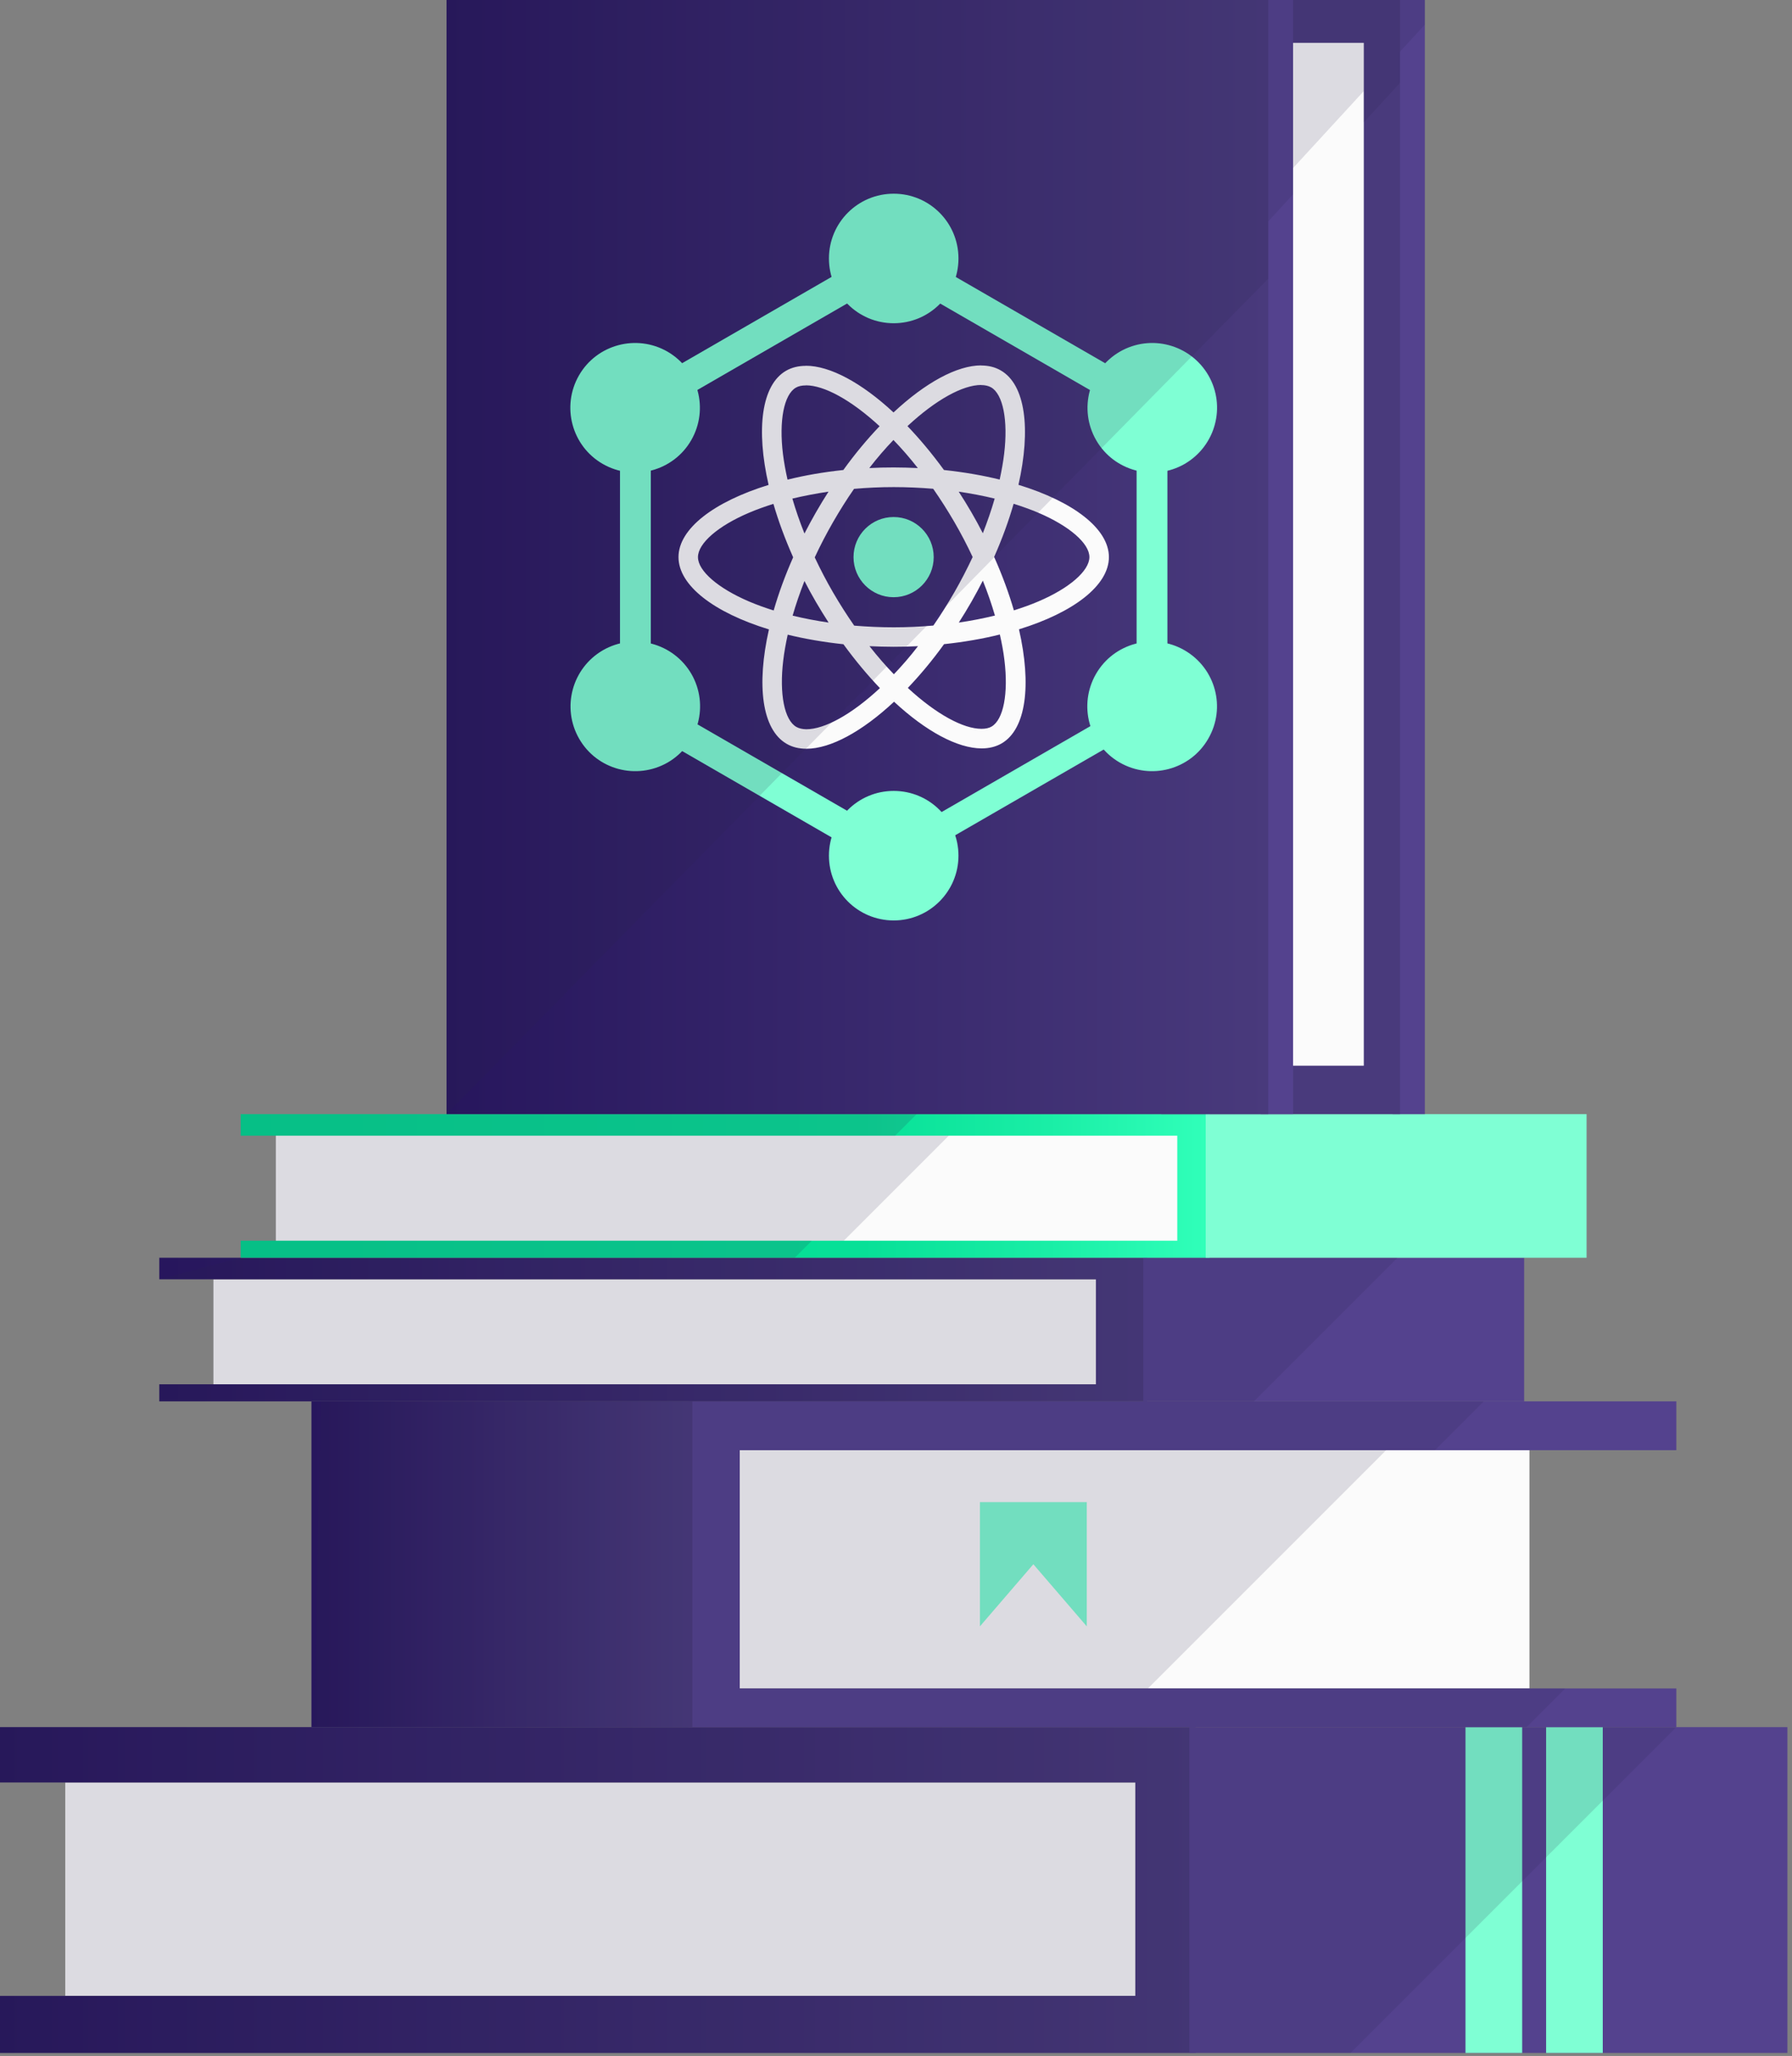 <?xml version="1.0" encoding="UTF-8" standalone="no"?>
<!DOCTYPE svg PUBLIC "-//W3C//DTD SVG 1.1//EN" "http://www.w3.org/Graphics/SVG/1.1/DTD/svg11.dtd">
<svg width="100%" height="100%" viewBox="0 0 265 304" version="1.1" xmlns="http://www.w3.org/2000/svg" xmlns:xlink="http://www.w3.org/1999/xlink" xml:space="preserve" xmlns:serif="http://www.serif.com/" style="fill-rule:evenodd;clip-rule:evenodd;stroke-linejoin:round;stroke-miterlimit:1.414;">
    <rect x="0" y="0" width="265" height="304" fill="#808080" stroke="none"/>
    <g>
        <rect x="9.653" y="263.558" width="158.241" height="31.565" style="fill:#fbfbfb;"/>
        <path d="M176.82,255.38l0,48.172l-176.82,0l0,-8.429l167.894,0l0,-31.565l-167.894,0l0,-8.178l176.82,0Z" style="fill:url(#_Linear1);"/>
        <rect x="175.88" y="255.38" width="88.439" height="48.172" style="fill:#54428e;"/>
        <rect x="216.717" y="255.38" width="8.38" height="48.172" style="fill:#7fffd4;"/>
        <rect x="228.637" y="255.38" width="8.38" height="48.172" style="fill:#7fffd4;"/>
    </g>
    <g>
        <rect x="95.249" y="214.433" width="130.924" height="35.228" style="fill:#fbfbfb;"/>
        <path d="M101.814,207.208l0,48.172l146.08,0l0,-5.719l-138.502,0l0,-35.228l138.502,0l0,-7.225l-146.08,0Z" style="fill:#54428e;"/>
        <rect x="46.058" y="207.208" width="56.322" height="48.172" style="fill:url(#_Linear2);"/>
        <path d="M160.711,240.478l-7.899,-9.184l-7.9,9.184l0,-18.367l15.799,0l0,18.367Z" style="fill:#7fffd4;"/>
    </g>
    <g>
        <rect x="31.564" y="189.16" width="144.639" height="15.528" style="fill:#fbfbfb;"/>
        <path d="M169.638,185.975l0,21.233l-146.08,0l0,-2.52l138.502,0l0,-15.528l-138.502,0l0,-3.185l146.08,0Z" style="fill:url(#_Linear3);"/>
        <rect x="169.072" y="185.975" width="56.322" height="21.233" style="fill:#54428e;"/>
    </g>
    <g>
        <rect x="40.793" y="167.27" width="144.639" height="16.974" style="fill:#fbfbfb;"/>
        <path d="M178.866,164.742l0,21.233l-143.271,0l0,-2.52l138.502,0l0,-15.528l-138.502,0l0,-3.185l143.271,0Z" style="fill:url(#_Linear4);"/>
        <rect x="178.3" y="164.742" width="56.322" height="21.233" style="fill:#7fffd4;"/>
    </g>
    <g>
        <rect x="205.931" y="0" width="4.771" height="164.742" style="fill:#54428e;"/>
        <rect x="171.738" y="0" width="35.296" height="164.742" style="fill:#493a7c;"/>
        <rect x="173.428" y="6.337" width="28.25" height="151.243" style="fill:#fbfbfb;"/>
        <rect x="186.449" y="0" width="4.771" height="164.742" style="fill:#54428e;"/>
        <rect x="66.035" y="0" width="121.517" height="164.742" style="fill:url(#_Linear5);"/>
    </g>
    <g>
        <path d="M89.938,104.743l43.964,25.383l2.277,-3.945l-43.963,-25.383l-2.278,3.945Z" style="fill:#7fffd4;"/>
        <path d="M128.129,38.588l43.964,25.383l2.277,-3.945l-43.963,-25.383l-2.278,3.945Z" style="fill:#7fffd4;"/>
        <path d="M89.95,60.009l2.278,3.945l43.963,-25.384l-2.277,-3.944l-43.964,25.383Z" style="fill:#7fffd4;"/>
        <rect x="91.684" y="56.988" width="4.555" height="50.766" style="fill:#7fffd4;"/>
        <rect x="168.08" y="56.988" width="4.555" height="50.766" style="fill:#7fffd4;"/>
        <path d="M131.137,124.752l1.989,3.446l38.237,-22.077l-1.99,-3.445l-38.236,22.076Z" style="fill:#7fffd4;"/>
        <path d="M178.673,109.236c-2.635,4.583 -8.507,6.147 -13.09,3.513c-4.583,-2.635 -6.147,-8.507 -3.512,-13.09c2.634,-4.582 8.506,-6.147 13.089,-3.512c4.61,2.662 6.174,8.507 3.513,13.089" style="fill:#7fffd4;fill-rule:nonzero;"/>
        <path d="M102.221,65.083c-2.634,4.583 -8.507,6.147 -13.089,3.513c-4.583,-2.635 -6.147,-8.507 -3.513,-13.09c2.635,-4.582 8.507,-6.147 13.09,-3.512c4.582,2.662 6.147,8.507 3.512,13.089" style="fill:#7fffd4;fill-rule:nonzero;"/>
        <path d="M85.647,109.236c-2.635,-4.582 -1.071,-10.427 3.512,-13.089c4.583,-2.635 10.428,-1.07 13.09,3.512c2.634,4.583 1.07,10.428 -3.513,13.09c-4.61,2.634 -10.455,1.07 -13.089,-3.513" style="fill:#7fffd4;fill-rule:nonzero;"/>
        <path d="M162.098,65.083c-2.634,-4.582 -1.07,-10.427 3.513,-13.089c4.582,-2.635 10.427,-1.07 13.089,3.512c2.634,4.583 1.07,10.428 -3.512,13.09c-4.583,2.634 -10.456,1.07 -13.09,-3.513" style="fill:#7fffd4;fill-rule:nonzero;"/>
        <path d="M132.16,136.101c-5.297,0 -9.577,-4.281 -9.577,-9.577c0,-5.296 4.28,-9.577 9.577,-9.577c5.296,0 9.577,4.281 9.577,9.577c0,5.269 -4.281,9.577 -9.577,9.577" style="fill:#7fffd4;fill-rule:nonzero;"/>
        <path d="M132.16,47.795c-5.297,0 -9.577,-4.281 -9.577,-9.577c0,-5.296 4.28,-9.577 9.577,-9.577c5.296,0 9.577,4.281 9.577,9.577c0,5.296 -4.281,9.577 -9.577,9.577" style="fill:#7fffd4;fill-rule:nonzero;"/>
        <path d="M163.985,82.378c0,-4.217 -5.281,-8.213 -13.376,-10.691c1.868,-8.251 1.037,-14.816 -2.621,-16.918c-0.843,-0.493 -1.83,-0.726 -2.906,-0.726l0,2.893c0.596,0 1.076,0.117 1.479,0.337c1.764,1.012 2.53,4.865 1.933,9.821c-0.143,1.22 -0.376,2.504 -0.662,3.815c-2.543,-0.623 -5.319,-1.103 -8.238,-1.414c-1.752,-2.401 -3.568,-4.58 -5.397,-6.487c4.229,-3.931 8.199,-6.085 10.898,-6.085l0,-2.893c-3.568,0 -8.239,2.543 -12.961,6.954c-4.723,-4.385 -9.393,-6.902 -12.961,-6.902l0,2.893c2.685,0 6.668,2.14 10.898,6.046c-1.817,1.907 -3.633,4.073 -5.358,6.474c-2.933,0.311 -5.709,0.791 -8.252,1.427c-0.298,-1.298 -0.519,-2.556 -0.674,-3.763c-0.61,-4.956 0.142,-8.809 1.894,-9.834c0.389,-0.233 0.895,-0.337 1.492,-0.337l0,-2.893c-1.09,0 -2.076,0.233 -2.932,0.726c-3.646,2.102 -4.463,8.654 -2.582,16.879c-8.07,2.491 -13.324,6.474 -13.324,10.678c0,4.216 5.28,8.212 13.376,10.69c-1.869,8.252 -1.038,14.816 2.62,16.918c0.844,0.493 1.83,0.727 2.92,0.727c3.567,0 8.238,-2.543 12.961,-6.954c4.722,4.385 9.393,6.902 12.96,6.902c1.09,0 2.076,-0.234 2.933,-0.727c3.645,-2.101 4.463,-8.653 2.581,-16.879c8.044,-2.478 13.299,-6.474 13.299,-10.677Zm-16.892,-8.654c-0.48,1.674 -1.077,3.399 -1.752,5.125c-0.532,-1.038 -1.09,-2.076 -1.699,-3.114c-0.597,-1.038 -1.233,-2.05 -1.869,-3.036c1.843,0.273 3.62,0.61 5.32,1.025Zm-5.942,13.817c-1.012,1.752 -2.05,3.412 -3.127,4.956c-1.933,0.169 -3.892,0.26 -5.864,0.26c-1.959,0 -3.918,-0.091 -5.839,-0.247c-1.076,-1.544 -2.127,-3.191 -3.139,-4.93c-0.986,-1.699 -1.882,-3.425 -2.699,-5.163c0.804,-1.739 1.713,-3.477 2.686,-5.177c1.012,-1.751 2.05,-3.412 3.126,-4.956c1.934,-0.169 3.893,-0.259 5.865,-0.259c1.959,0 3.918,0.09 5.838,0.246c1.077,1.544 2.128,3.192 3.14,4.93c0.986,1.7 1.881,3.425 2.698,5.164c-0.817,1.738 -1.712,3.477 -2.685,5.176Zm4.19,-1.686c0.701,1.738 1.298,3.477 1.791,5.163c-1.7,0.415 -3.49,0.766 -5.346,1.038c0.636,-0.999 1.272,-2.024 1.869,-3.075c0.596,-1.037 1.154,-2.088 1.686,-3.126Zm-13.155,13.843c-1.207,-1.246 -2.414,-2.634 -3.607,-4.152c1.167,0.052 2.361,0.091 3.568,0.091c1.219,0 2.426,-0.026 3.606,-0.091c-1.167,1.518 -2.374,2.906 -3.567,4.152Zm-9.653,-7.642c-1.842,-0.272 -3.62,-0.61 -5.319,-1.025c0.48,-1.673 1.077,-3.399 1.751,-5.124c0.532,1.038 1.09,2.075 1.7,3.113c0.61,1.038 1.232,2.05 1.868,3.036Zm9.588,-26.998c1.206,1.245 2.413,2.633 3.606,4.151c-1.167,-0.052 -2.361,-0.091 -3.567,-0.091c-1.22,0 -2.426,0.026 -3.607,0.091c1.168,-1.518 2.374,-2.906 3.568,-4.151Zm-9.601,7.641c-0.636,0.999 -1.271,2.024 -1.868,3.075c-0.597,1.038 -1.155,2.076 -1.687,3.114c-0.7,-1.739 -1.297,-3.477 -1.79,-5.164c1.699,-0.402 3.49,-0.752 5.345,-1.025Zm-11.741,16.244c-4.593,-1.96 -7.564,-4.528 -7.564,-6.565c0,-2.037 2.971,-4.619 7.564,-6.565c1.115,-0.48 2.335,-0.908 3.593,-1.31c0.74,2.542 1.713,5.189 2.92,7.901c-1.194,2.698 -2.154,5.332 -2.881,7.862c-1.284,-0.402 -2.504,-0.843 -3.632,-1.323Zm6.98,18.539c-1.765,-1.012 -2.53,-4.865 -1.934,-9.821c0.143,-1.22 0.377,-2.504 0.662,-3.814c2.543,0.622 5.319,1.102 8.239,1.414c1.751,2.4 3.567,4.58 5.397,6.487c-4.23,3.931 -8.2,6.085 -10.898,6.085c-0.584,-0.013 -1.077,-0.13 -1.466,-0.351Zm30.774,-9.886c0.609,4.956 -0.143,8.809 -1.894,9.834c-0.39,0.234 -0.896,0.338 -1.492,0.338c-2.686,0 -6.669,-2.141 -10.899,-6.046c1.817,-1.907 3.633,-4.074 5.359,-6.474c2.932,-0.312 5.708,-0.792 8.251,-1.427c0.298,1.31 0.532,2.569 0.675,3.775Zm4.995,-8.653c-1.116,0.48 -2.336,0.908 -3.594,1.31c-0.74,-2.543 -1.713,-5.19 -2.919,-7.901c1.193,-2.699 2.153,-5.333 2.88,-7.862c1.284,0.402 2.504,0.843 3.646,1.323c4.592,1.959 7.563,4.528 7.563,6.565c-0.013,2.037 -2.984,4.618 -7.576,6.565Z" style="fill:#fbfbfb;fill-rule:nonzero;"/>
        <circle cx="132.147" cy="82.378" r="5.929" style="fill:#7fffd4;"/>
    </g>
    <path d="M35.595,185.975l0,-2.52l5.198,0l0,-15.528l-5.198,0l0,-3.185l30.44,0l0,-164.742l144.667,0l0,3.646l-3.668,3.991l0,4.619l-5.357,5.83l0,-4.619l-10.457,11.381l0,3.89l-3.667,3.992l0,8.473l-121.518,123.539l69.516,0l-3.184,3.185l7.941,0l-15.527,15.528l-4.735,0l-2.521,2.52l89.139,0l-21.233,21.233l34.004,0l-7.225,7.225l-7.222,0l-35.228,35.228l61.708,0l-5.719,5.719l22.145,0l-48.172,48.172l-199.722,0l0,-8.429l9.653,0l0,-31.565l-9.653,0l0,-8.178l46.447,0l0.99,-48.172l-23.879,0l0,-2.52l8.006,0l0,-15.528l-8.006,0l12.037,-3.185Z" style="fill:#2e244e;fill-opacity:0.149;"/>
    <defs>
        <linearGradient id="_Linear1" x1="0" y1="0" x2="1" y2="0" gradientUnits="userSpaceOnUse" gradientTransform="matrix(181.963,0,0,48.172,0,279.466)"><stop offset="0" style="stop-color:#27165d;stop-opacity:1"/><stop offset="1" style="stop-color:#493a7c;stop-opacity:1"/></linearGradient>
        <linearGradient id="_Linear2" x1="0" y1="0" x2="1" y2="0" gradientUnits="userSpaceOnUse" gradientTransform="matrix(55.757,0,0,55.757,46.058,231.294)"><stop offset="0" style="stop-color:#27165d;stop-opacity:1"/><stop offset="1" style="stop-color:#493a7c;stop-opacity:1"/></linearGradient>
        <linearGradient id="_Linear3" x1="0" y1="0" x2="1" y2="0" gradientUnits="userSpaceOnUse" gradientTransform="matrix(146.079,0,0,21.233,23.558,196.592)"><stop offset="0" style="stop-color:#27165d;stop-opacity:1"/><stop offset="1" style="stop-color:#493a7c;stop-opacity:1"/></linearGradient>
        <linearGradient id="_Linear4" x1="0" y1="0" x2="1" y2="0" gradientUnits="userSpaceOnUse" gradientTransform="matrix(146.079,0,0,21.233,32.787,175.359)"><stop offset="0" style="stop-color:#00db91;stop-opacity:1"/><stop offset="0.65" style="stop-color:#07e097;stop-opacity:1"/><stop offset="0.84" style="stop-color:#1aeea6;stop-opacity:1"/><stop offset="1" style="stop-color:#30ffb9;stop-opacity:1"/></linearGradient>
        <linearGradient id="_Linear5" x1="0" y1="0" x2="1" y2="0" gradientUnits="userSpaceOnUse" gradientTransform="matrix(121.517,0,0,164.742,66.035,82.371)"><stop offset="0" style="stop-color:#27165d;stop-opacity:1"/><stop offset="1" style="stop-color:#493a7c;stop-opacity:1"/></linearGradient>
    </defs>
</svg>
